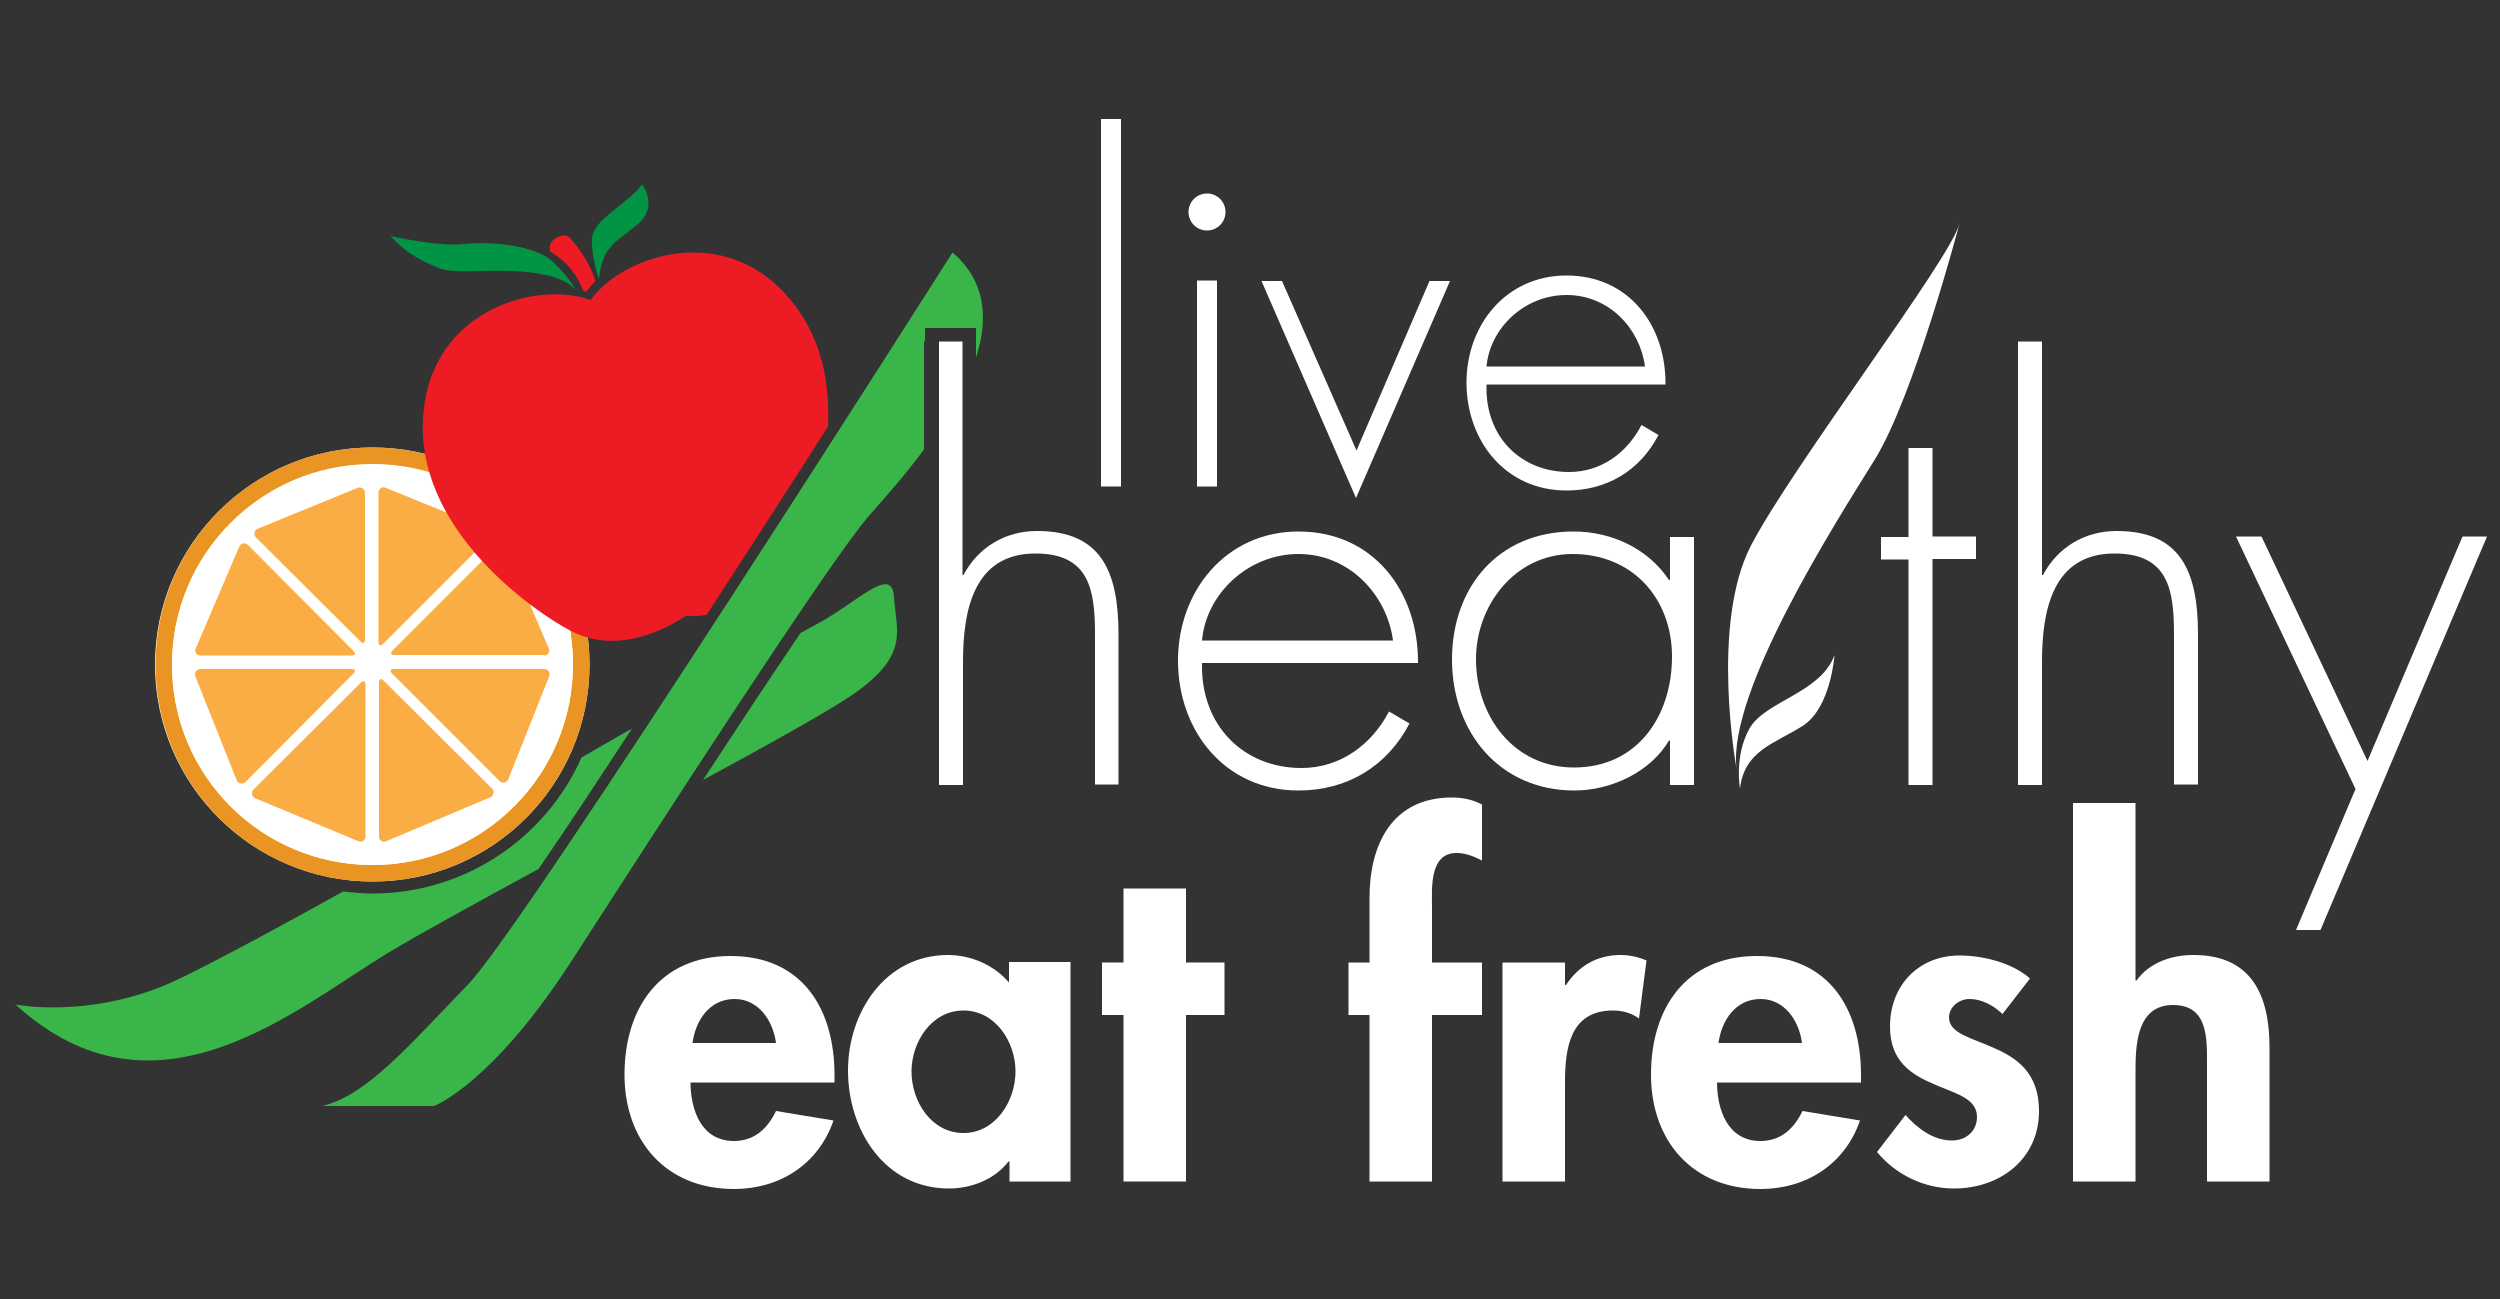 <svg xmlns="http://www.w3.org/2000/svg" xmlns:xlink="http://www.w3.org/1999/xlink" id="Layer_1" x="0px" y="0px" viewBox="0 0 500 259.8" xml:space="preserve">
<rect x="0" y="0" width="500" height="259.8" fill="#333333" stroke="none"/>
<g id="XMLID_99_">
	<path id="XMLID_1012_" fill="#39B54A" d="M163.2,124.9c-0.6,0.3-1.6,0.9-3.1,1.7c-5.9,8.7-12.7,19-19.5,29.4   c14.2-7.7,26.2-14.4,30.4-17.4c11-7.8,8.2-12.5,7.8-19.2C178.4,112.8,171.4,120.6,163.2,124.9z"></path>
	<path id="XMLID_1011_" fill="#39B54A" d="M116.3,151.5c-7.1,16-23.2,27.2-41.8,27.2c-2,0-4-0.2-5.9-0.4   c-16.7,9.3-30.5,16.6-35.5,18.7c-16.2,6.7-30,3.9-30,3.9c27.8,25.4,55.6,1.2,74.3-10.2c6.3-3.8,17.6-10,30.3-16.9   c5.5-8,11.9-17.7,18.7-28.1C123.1,147.6,119.7,149.5,116.3,151.5z"></path>
	<path id="XMLID_1010_" fill="#FFFFFF" d="M74.5,89.5c24,0,43.4,19.4,43.4,43.4c0,24-19.4,43.4-43.4,43.4S31,156.9,31,132.9   C31,109,50.5,89.5,74.5,89.5"></path>
	<path id="XMLID_1007_" fill="#EA9523" d="M74.5,89.5c-24,0-43.4,19.4-43.4,43.4s19.4,43.4,43.4,43.4s43.4-19.4,43.4-43.4   S98.4,89.5,74.5,89.5z M74.5,173c-22.1,0-40.1-17.9-40.1-40.1c0-22.1,17.9-40.1,40.1-40.1c22.1,0,40.1,17.9,40.1,40.1   C114.5,155.1,96.6,173,74.5,173z"></path>
	<path id="XMLID_1006_" fill="#FFFFFF" d="M74.5,173c22.1,0,40.1-17.9,40.1-40.1S96.6,92.9,74.5,92.9c-22.1,0-40.1,17.9-40.1,40.1   S52.3,173,74.5,173"></path>
	<path id="XMLID_1005_" fill="#FBAD45" d="M72.1,128.3c0.5,0.5,0.9,0.3,0.9-0.4V98.6c0-0.7-0.6-1.2-1.3-1.1l-20.3,8.3   c-0.6,0.4-0.7,1.2-0.2,1.7L72.1,128.3z"></path>
	<path id="XMLID_1004_" fill="#FBAD45" d="M49.6,109c-0.5-0.5-1.3-0.4-1.7,0.2l-8.8,20.6c-0.2,0.7,0.3,1.3,1,1.3h30.2   c0.7,0,0.9-0.4,0.4-0.9L49.6,109z"></path>
	<path id="XMLID_1003_" fill="#FBAD45" d="M70.7,134.7c0.5-0.5,0.3-0.9-0.4-0.9H40.1c-0.7,0-1.2,0.6-1.1,1.3l8.4,21.1   c0.4,0.6,1.2,0.7,1.7,0.2L70.7,134.7z"></path>
	<path id="XMLID_1002_" fill="#FBAD45" d="M50.7,157.9c-0.5,0.5-0.4,1.3,0.2,1.7l20.9,8.7c0.7,0.2,1.3-0.3,1.3-1v-30.4   c0-0.7-0.4-0.9-0.9-0.4L50.7,157.9z"></path>
	<path id="XMLID_1000_" fill="#FBAD45" d="M108.8,131.1c0.7,0,1.2-0.6,1-1.3l-8.7-20.4c-0.4-0.6-1.2-0.7-1.7-0.2l-20.9,20.9   c-0.5,0.5-0.3,0.9,0.4,0.9H108.8z"></path>
	<path id="XMLID_999_" fill="#FBAD45" d="M97.8,107.6c0.5-0.5,0.4-1.3-0.2-1.7L77,97.5c-0.7-0.2-1.3,0.3-1.3,1.1v29.8   c0,0.7,0.4,0.9,0.9,0.4L97.8,107.6z"></path>
	<path id="XMLID_998_" fill="#FBAD45" d="M99.9,156.2c0.5,0.5,1.3,0.4,1.7-0.2l8.3-20.9c0.1-0.7-0.3-1.3-1.1-1.3h-30   c-0.7,0-0.9,0.4-0.4,0.9L99.9,156.2z"></path>
	<path id="XMLID_997_" fill="#FBAD45" d="M76.7,136.1c-0.5-0.5-0.9-0.3-0.9,0.4v30.8c0,0.7,0.6,1.2,1.3,1l21.1-8.9   c0.6-0.4,0.7-1.2,0.2-1.7L76.7,136.1z"></path>
	<path id="XMLID_992_" fill="#ED1C24" d="M117.2,58.4c0.5-0.7,1.2-1.5,1.9-2.2c-1.8-5.5-5.5-9-5.5-9s-1.2-0.5-2.7,0.6   c-1.3,0.9-0.9,2.5-0.9,2.5c3.5,2,5.5,4.9,6.7,7.9C116.8,58.2,117,58.3,117.2,58.4z"></path>
	<path id="XMLID_991_" fill="#ED1C24" d="M114.2,126.2c10.7,5.6,22.1-2.5,22.9-3c0.3,0,1.9,0.1,4.2-0.2c8.5-13.1,17-26.2,24.3-37.7   c0.4-8.6-1.2-17.6-7.3-25.1c-12.9-16-33.5-9.4-40.2-0.2c-10.7-3.9-31.5,1.9-33.4,22.4C82.4,105.6,106.9,122.4,114.2,126.2z"></path>
	<path id="XMLID_990_" fill="#009444" d="M128.4,36.9c0,0,3.4,4.3-0.8,7.9s-7.1,4.2-7.8,11c0,0-1.6-4.3-1.4-8.1   S125.4,40.9,128.4,36.9z"></path>
	<path id="XMLID_989_" fill="#009444" d="M78.1,47.2c0,0,9.5,2.2,14.9,1.6c5.4-0.6,14.2,0.3,17.6,3.6c3.5,3.3,4.6,5.7,4.6,5.7   s-1.5-2.7-9-3.6S91,54.9,88.1,53.7C85.1,52.6,81.4,50.9,78.1,47.2z"></path>
	<g id="XMLID_977_">
		<path id="XMLID_987_" fill="#FFFFFF" d="M224.2,97.3h-4V23.8h4V97.3z"></path>
		<path id="XMLID_983_" fill="#FFFFFF" d="M245.1,42.4c0,2-1.6,3.7-3.7,3.7c-2,0-3.7-1.6-3.7-3.7c0-2,1.6-3.7,3.7-3.7    C243.5,38.7,245.1,40.4,245.1,42.4z M243.4,97.3h-4V56.1h4V97.3z"></path>
		<path id="XMLID_981_" fill="#FFFFFF" d="M271.3,90.1l14.6-33.9h4.1l-18.8,43.4l-18.9-43.4h4.1L271.3,90.1z"></path>
		<path id="XMLID_978_" fill="#FFFFFF" d="M297.3,77c-0.3,10.4,6.9,17.4,16.5,17.4c6.4,0,11.6-3.8,14.5-9.4l3.4,2    c-3.7,7.1-10.3,11.1-18.4,11.1c-12.2,0-20-9.9-20-21.6c0-11.5,7.9-21.4,20-21.4c12.5,0,19.9,10,19.8,21.8H297.3z M329,73.3    c-1-7.6-7.2-14.3-15.7-14.3c-8.4,0-15.3,6.6-16,14.3H329z"></path>
	</g>
	<g id="XMLID_957_">
		<path id="XMLID_974_" fill="#FFFFFF" d="M138.1,216.4c0,5.5,2.1,11.8,8.7,11.8c4.1,0,6.7-2.5,8.4-6l11.5,1.9    c-3,8.7-10.7,13.7-19.9,13.7c-13.6,0-21.9-9.6-21.9-22.9c0-13.3,7.1-23.7,21.2-23.7c14.4,0,20.8,10.6,20.8,23.8v1.5H138.1z     M155.2,208.6c-0.6-4.5-3.5-8.8-8.3-8.8c-5,0-7.8,4.3-8.4,8.8H155.2z"></path>
		<path id="XMLID_971_" fill="#FFFFFF" d="M214.2,236.3h-12.3v-4h-0.2c-2.7,3.5-7.3,5.4-11.9,5.4c-12.9,0-20.2-11.7-20.2-23.6    c0-11.6,7.4-23.1,20-23.1c4.6,0,9.2,2,12.2,5.5v-4.1h12.3V236.3z M203.1,214.3c0-5.9-4-12.2-10.4-12.2c-6.4,0-10.4,6.3-10.4,12.2    s3.9,12.3,10.4,12.3C199.1,226.6,203.1,220.2,203.1,214.3z"></path>
		<path id="XMLID_969_" fill="#FFFFFF" d="M237.2,236.3h-12.5V203h-4.3v-10.5h4.3v-14.8h12.5v14.8h7.7V203h-7.7V236.3z"></path>
		<path id="XMLID_967_" fill="#FFFFFF" d="M286.4,236.3h-12.5V203h-4.2v-10.5h4.2v-12.9c0-10.7,4.5-20.1,16.5-20.1    c2.1,0,4.1,0.4,6,1.4v11.2c-1.6-0.8-3.2-1.5-5.1-1.5c-5.5,0-4.9,7.2-4.9,10.8v11.1h10V203h-10V236.3z"></path>
		<path id="XMLID_965_" fill="#FFFFFF" d="M313,197h0.2c2.5-3.8,6.2-6,10.9-6c1.8,0,3.6,0.4,5.2,1.1l-1.5,11.6    c-1.5-1.1-3.3-1.6-5.2-1.6c-8.7,0-9.6,7.7-9.6,14.5v19.7h-12.5v-43.8H313V197z"></path>
		<path id="XMLID_962_" fill="#FFFFFF" d="M343.4,216.4c0,5.5,2.1,11.8,8.7,11.8c4.1,0,6.7-2.5,8.4-6l11.5,1.9    c-3,8.7-10.7,13.7-19.9,13.7c-13.6,0-21.9-9.6-21.9-22.9c0-13.3,7-23.7,21.2-23.7c14.4,0,20.8,10.6,20.8,23.8v1.5H343.4z     M360.4,208.6c-0.6-4.5-3.5-8.8-8.3-8.8c-5,0-7.8,4.3-8.4,8.8H360.4z"></path>
		<path id="XMLID_960_" fill="#FFFFFF" d="M400.5,202.8c-1.8-1.7-4.1-3-6.6-3c-2.1,0-4.1,1.6-4.1,3.7c0,3.2,4.6,4.1,9,6.1    c4.6,2,9,5,9,12.6c0,9.7-7.9,15.5-17,15.5c-5.9,0-11.6-2.7-15.4-7.3l5.7-7.4c2.4,2.7,5.6,5.1,9.3,5.1c2.8,0,5-1.9,5-4.7    c0-3.8-4.4-4.7-8.7-6.6c-4.4-1.9-8.7-4.5-8.7-11.5c0-8.2,5.7-14.2,13.9-14.2c4.6,0,10.5,1.4,14.1,4.6L400.5,202.8z"></path>
		<path id="XMLID_958_" fill="#FFFFFF" d="M427.1,160.6v35.5h0.2c2.6-3.6,7-5.1,11.4-5.1c11.8,0,15.2,8.3,15.2,18.5v26.8h-12.5    v-23.2c0-5.3,0.3-12.1-6.8-12.1c-7.4,0-7.5,8.3-7.5,13.6v21.7h-12.5v-75.7H427.1z"></path>
	</g>
	<path id="XMLID_955_" fill="#FFFFFF" d="M192.5,68.3v46.7h0.2c2.9-5.5,8.3-8.8,14.7-8.8c12.8,0,16.3,8,16.3,20.7v30H219v-30   c0-8.9-1.1-16.2-11.9-16.2c-12.5,0-14.5,11.6-14.5,21.7V157h-4.8V68.3H192.5z"></path>
	<path id="XMLID_954_" fill="#39B54A" d="M185,68.3v-2.7h2.7h4.8h2.7v2.7v3.2c2.5-7.7,2-15.3-4.7-21c0,0-85.8,135.1-96.9,146.4   c-11.1,11.4-20.2,22.3-29.2,24.3h22.4c0,0,11.6-4.3,27.7-29.3s51.3-79.5,59.1-88.5c2.5-2.9,6.9-7.7,11.2-13.5V68.3z"></path>
	<path id="XMLID_788_" fill="#FFFFFF" d="M240.4,132.6c-0.3,12.6,8.4,21,19.9,21c7.7,0,14-4.6,17.5-11.3l4.1,2.4   c-4.5,8.6-12.5,13.4-22.2,13.4c-14.7,0-24.1-11.9-24.1-26c0-13.9,9.6-25.8,24.1-25.8c15,0,24,12,23.9,26.3H240.4z M278.6,128.1   c-1.2-9.1-8.7-17.3-18.9-17.3c-10.1,0-18.5,8-19.3,17.3H278.6z"></path>
	<path id="XMLID_785_" fill="#FFFFFF" d="M338.8,157H334v-8.9h-0.2c-3.7,6.3-11.6,10-18.9,10c-15,0-24.5-11.7-24.5-26.2   c0-14.5,9.3-25.6,24.3-25.6c7.6,0,14.9,3.4,19.1,9.7h0.2v-8.6h4.8V157z M295.2,131.8c0,11.4,7.5,21.7,19.6,21.7   c12.7,0,19.6-10.3,19.6-22.2c0-11.5-7.8-20.5-19.9-20.5C303,110.8,295.2,121.1,295.2,131.8z"></path>
	<path id="XMLID_767_" fill="#FFFFFF" d="M386.5,157h-4.8v-45.1h-5.5v-4.5h5.5V89.6h4.8v17.7h8.7v4.5h-8.7V157z"></path>
	<path id="XMLID_750_" fill="#FFFFFF" d="M408.4,68.3v46.7h0.2c2.9-5.5,8.3-8.8,14.7-8.8c12.8,0,16.3,8,16.3,20.7v30h-4.8v-30   c0-8.9-1.1-16.2-11.9-16.2c-12.5,0-14.5,11.6-14.5,21.7V157h-4.8V68.3H408.4z"></path>
	<path id="XMLID_729_" fill="#FFFFFF" d="M447.2,107.3h5.1l21.2,44.9l19-44.9h4.9L464.1,186h-4.9l11.9-28.2L447.2,107.3z"></path>
	<g id="XMLID_400_">
		<path id="XMLID_697_" fill="#FFFFFF" d="M391.9,44.7c0,0-9.1,34.6-17,47.3s-29.4,46.4-27.6,61.7c0,0-5.3-28.8,2.9-44.6    S390.2,51.7,391.9,44.7z"></path>
		<path id="XMLID_413_" fill="#FFFFFF" d="M366.9,131c0,0-0.7,10.6-6.4,14.2c-5.7,3.6-11.6,4.9-12.5,12.5c0,0-1.2-6.5,1.9-12    C353,140.2,364.2,138.6,366.9,131z"></path>
	</g>
</g>
</svg>